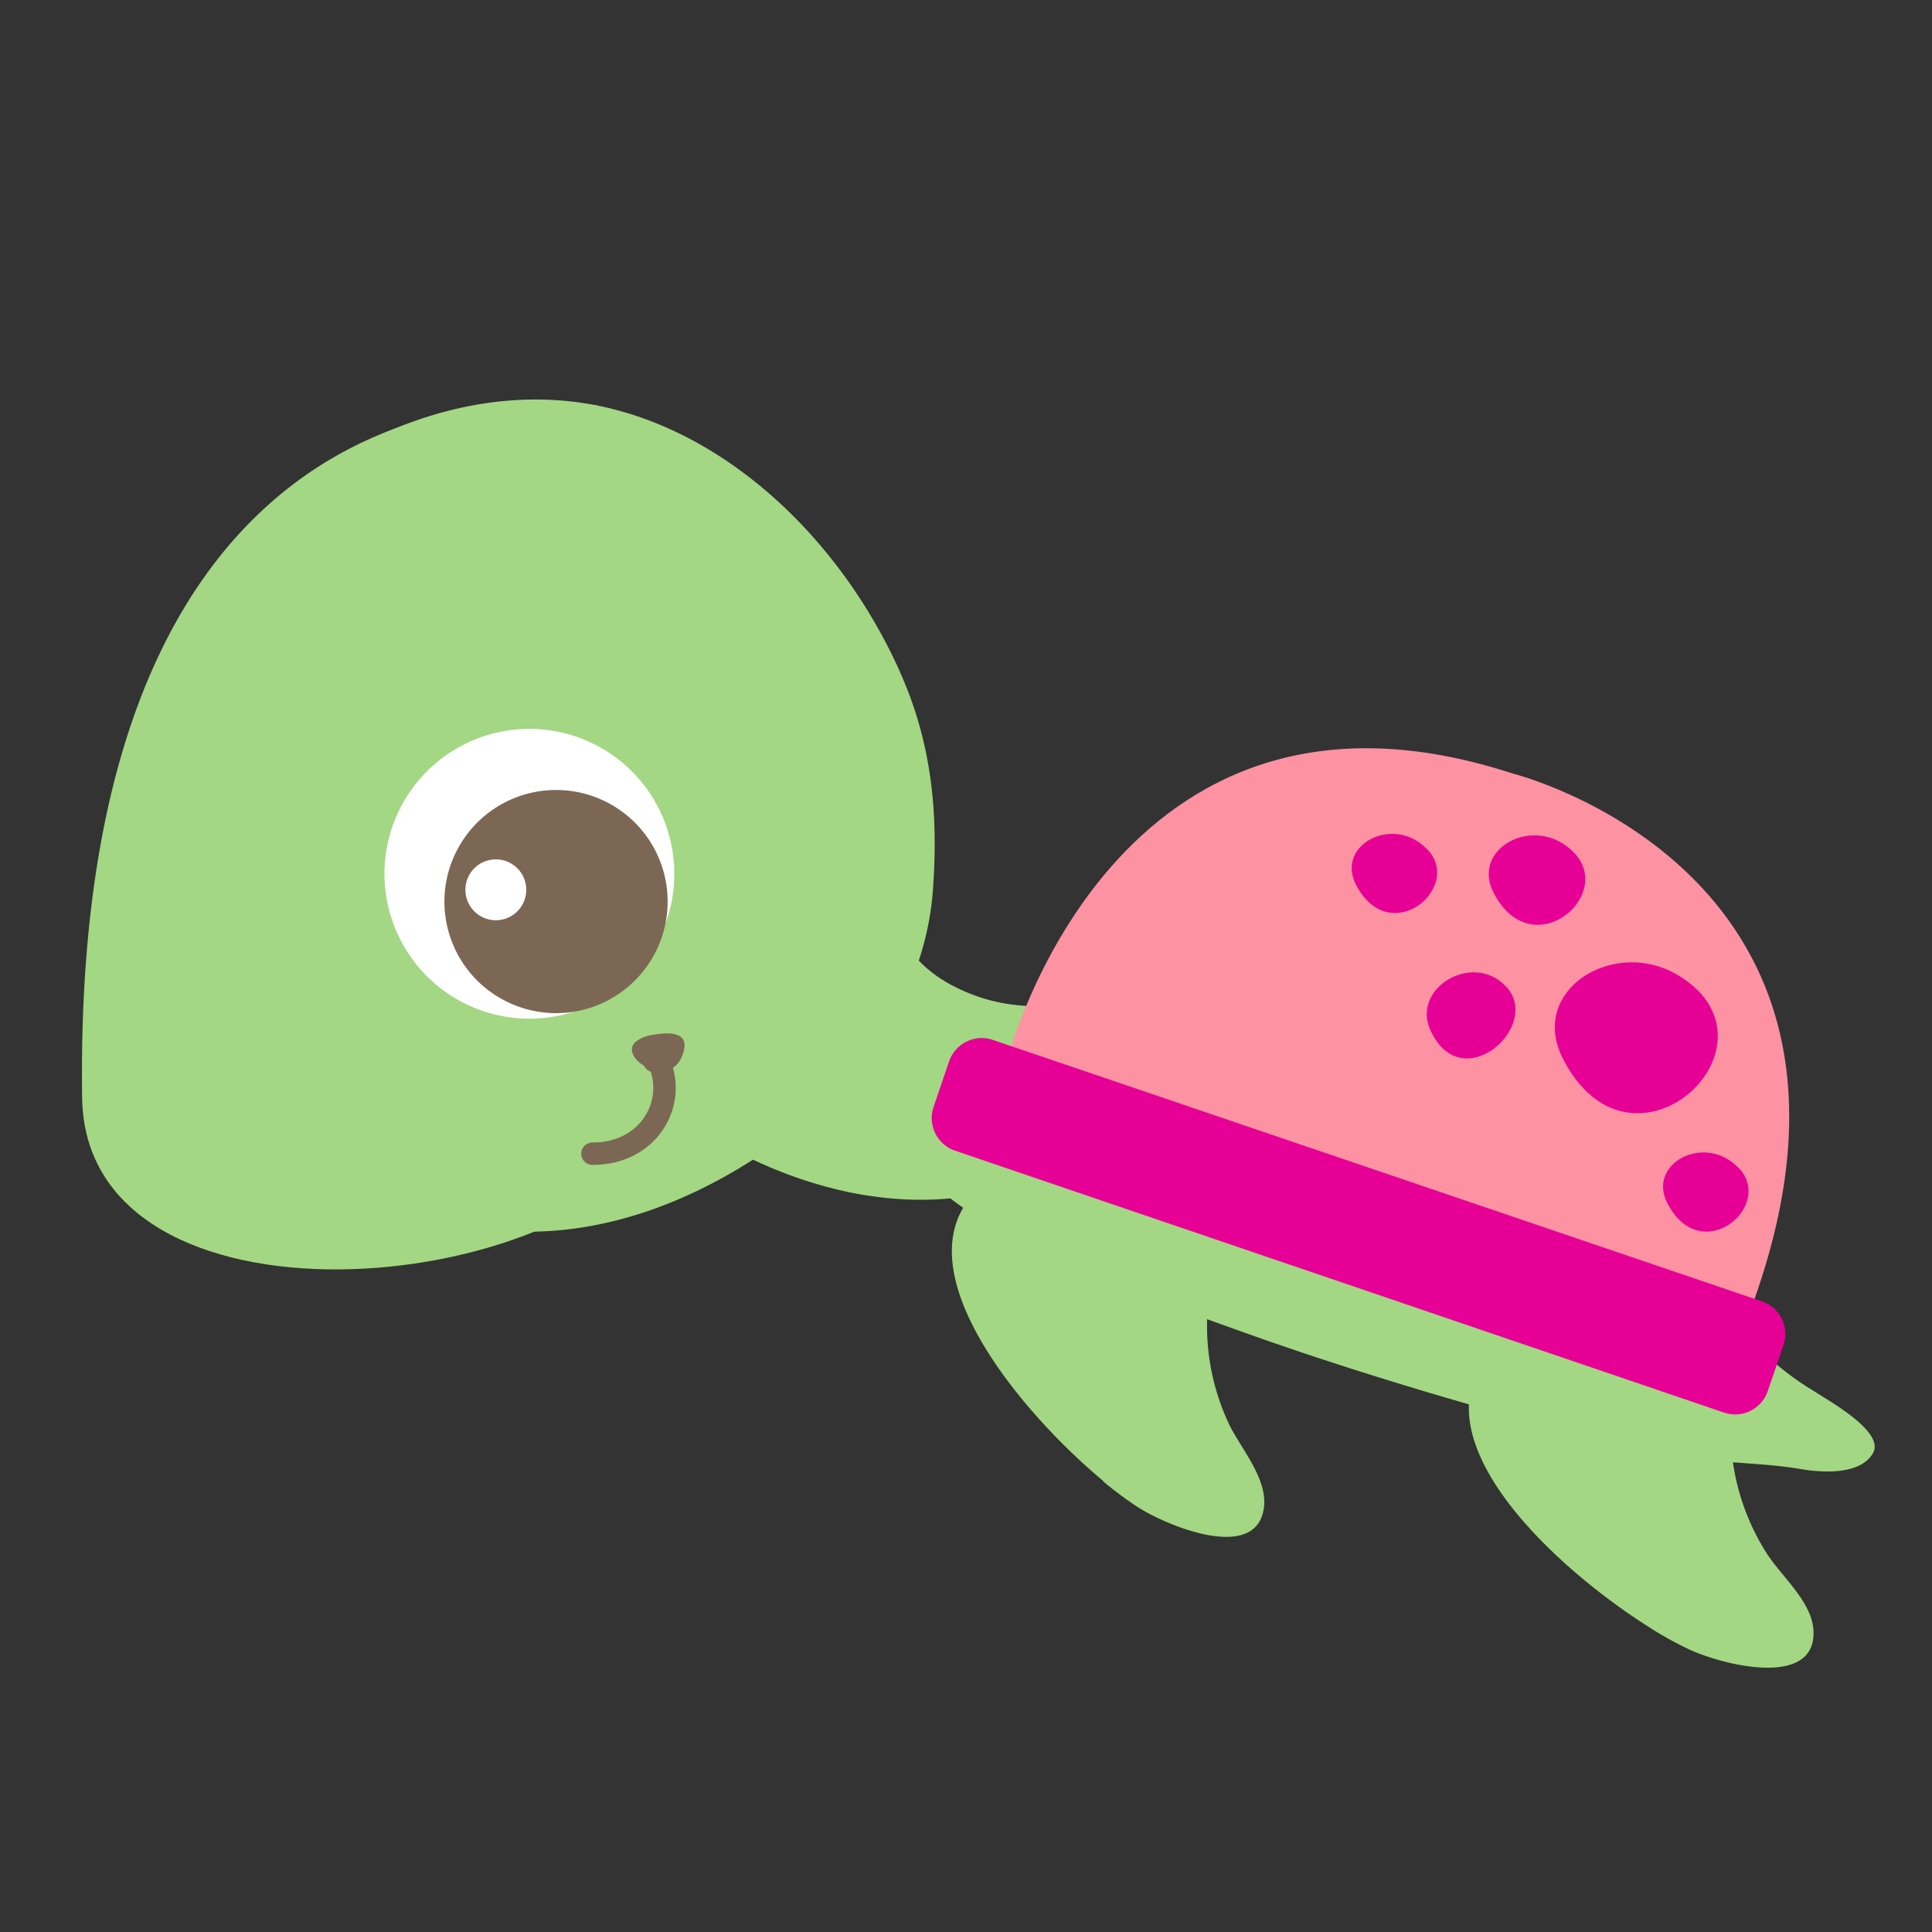<svg id="Layer_1" data-name="Layer 1" xmlns="http://www.w3.org/2000/svg" width="7.06cm" height="7.06cm" viewBox="0 0 200 200"><rect x="0" y="0" width="200" height="200" fill="#333333" stroke="none"/><defs><style>.cls-1{fill:#a3d783;}.cls-2{fill:#fd92a3;}.cls-3{fill:#e70095;}.cls-4{fill:#fff;}.cls-5{fill:#7c6755;}.cls-6{fill:none;stroke:#7c6755;stroke-linecap:round;stroke-linejoin:round;stroke-width:2.32px;}</style></defs><title>turtle_d_01</title><path class="cls-1" d="M118.4,117.38c20.28,5.88,41,8.61,59.69,19a27,27,0,0,1,5.69,4.75,29.63,29.63,0,0,0,4.2,3c1.31.89,7.2,4.09,5.9,6.32s-5.17,2-7.27,1.66c-3-.53-6.06-.6-9.1-.89a63.3,63.3,0,0,1-10-1.61c-13.16-3.45-26.12-7.16-38.94-11.75-3.61-1.29-7.2-2.61-10.8-3.92-8.48-3.11-16.89-7-23.45-13.34-3-2.94-6.53-6.79-.89-8.53,6.4-2,18.81,3.54,24.92,5.3"/><path class="cls-1" d="M170.92,168.57c-8.74-5.45-21.71-17-18.31-25.87,3.69-9.55,18.36-5.86,23.93-.43,2.65,2.58,2.33,5.39,2.81,8.8a23.91,23.91,0,0,0,3.48,9.64c1.54,2.49,4.95,5.2,4.91,8.4-.06,5.62-9.46,3.22-12.85,1.65a37.1,37.1,0,0,1-4-2.2"/><path class="cls-1" d="M114.23,153.33c-7.92-6.58-19.21-19.82-14.64-28.1,4.94-9,19-3.31,23.76,2.81,2.28,2.92,1.59,5.65,1.6,9.11a23.88,23.88,0,0,0,2.15,10c1.19,2.67,4.19,5.83,3.73,9-.82,5.56-9.8,1.91-13-.1a38.07,38.07,0,0,1-3.65-2.72"/><path class="cls-1" d="M87.81,86.38c.54.81-17.09,12.64-18.43,13.56-2.92,2-6.24,3.38-8.79,5.82,7.93,11.44,24.23,20,38.64,18.2,9.87-1.22,22.75-9.62,15.89-20.84-5.8,1.33-11,1.78-16.5-1.08-6.68-3.46-7-10-10.79-15.65"/><path class="cls-2" d="M104.32,109.57s11-42.92,52.19-29.52c0,0,41.61,10.28,24.64,55.73Z"/><path class="cls-3" d="M183,144a3.57,3.57,0,0,1-4.53,2.23L98.87,119.12a3.57,3.57,0,0,1-2.23-4.52l1.61-4.73a3.57,3.57,0,0,1,4.53-2.22l79.62,27.07a3.56,3.56,0,0,1,2.23,4.52Z"/><path class="cls-3" d="M155.92,102.15a5,5,0,0,0-1-.83c-3.48-2.16-8.65,1.32-6.85,5.31,3.22,7.11,11.6-.41,7.87-4.48"/><path class="cls-3" d="M175.84,102.61a10.37,10.37,0,0,0-2-1.57c-6.62-4.15-15.78,1.44-12,8.64,6.66,12.82,21.28.47,14-7.07"/><path class="cls-3" d="M162.93,88.25a6.4,6.4,0,0,0-1.16-.93c-3.93-2.46-9.35.85-7.14,5.12,3.95,7.6,12.62.28,8.3-4.19"/><path class="cls-3" d="M147.7,87.89a5.56,5.56,0,0,0-1-.82c-3.47-2.18-8.27.75-6.32,4.53,3.5,6.72,11.17.24,7.35-3.71"/><path class="cls-3" d="M179.93,120.87a5.35,5.35,0,0,0-1-.82c-3.47-2.18-8.28.75-6.31,4.53,3.49,6.72,11.16.25,7.35-3.71"/><path class="cls-1" d="M93.16,69.56c3.3,7.34,4,14.66,3.41,22.64-.69,9.32-5.89,17.91-13,23.75-9.36,7.67-21.29,12.94-33.56,11.23a51.07,51.07,0,0,1-13.11-3.56c-17.56-7.72-25.07-26.79-23.21-45.07,0-.43.09-.85.16-1.28,3-21.43,26.78-39.6,48.08-35.27,13.51,2.75,25.17,14,31.24,27.56"/><path class="cls-1" d="M61.92,42S7.36,32,8.5,113.62C8.85,138.86,58.95,134.69,69,117Z"/><path class="cls-4" d="M63.86,102.41a15,15,0,1,0-21-2.88,15,15,0,0,0,21,2.88"/><path class="cls-5" d="M52.09,103.5a11.55,11.55,0,1,0-4.71-15.62,11.53,11.53,0,0,0,4.71,15.62"/><path class="cls-4" d="M52,95.19a3.15,3.15,0,1,0-3.75-2.41A3.15,3.15,0,0,0,52,95.19"/><path class="cls-6" d="M67.74,109.85a3.78,3.78,0,0,0,.14-.51c2.5,4.14-.3,10.1-6.55,10.09"/><path class="cls-5" d="M65.88,107.79a3.67,3.67,0,0,1,1.74-.67c1.72-.3,4-.35,3,2.17-1.32,3.54-6.78.17-4.76-1.5"/></svg>